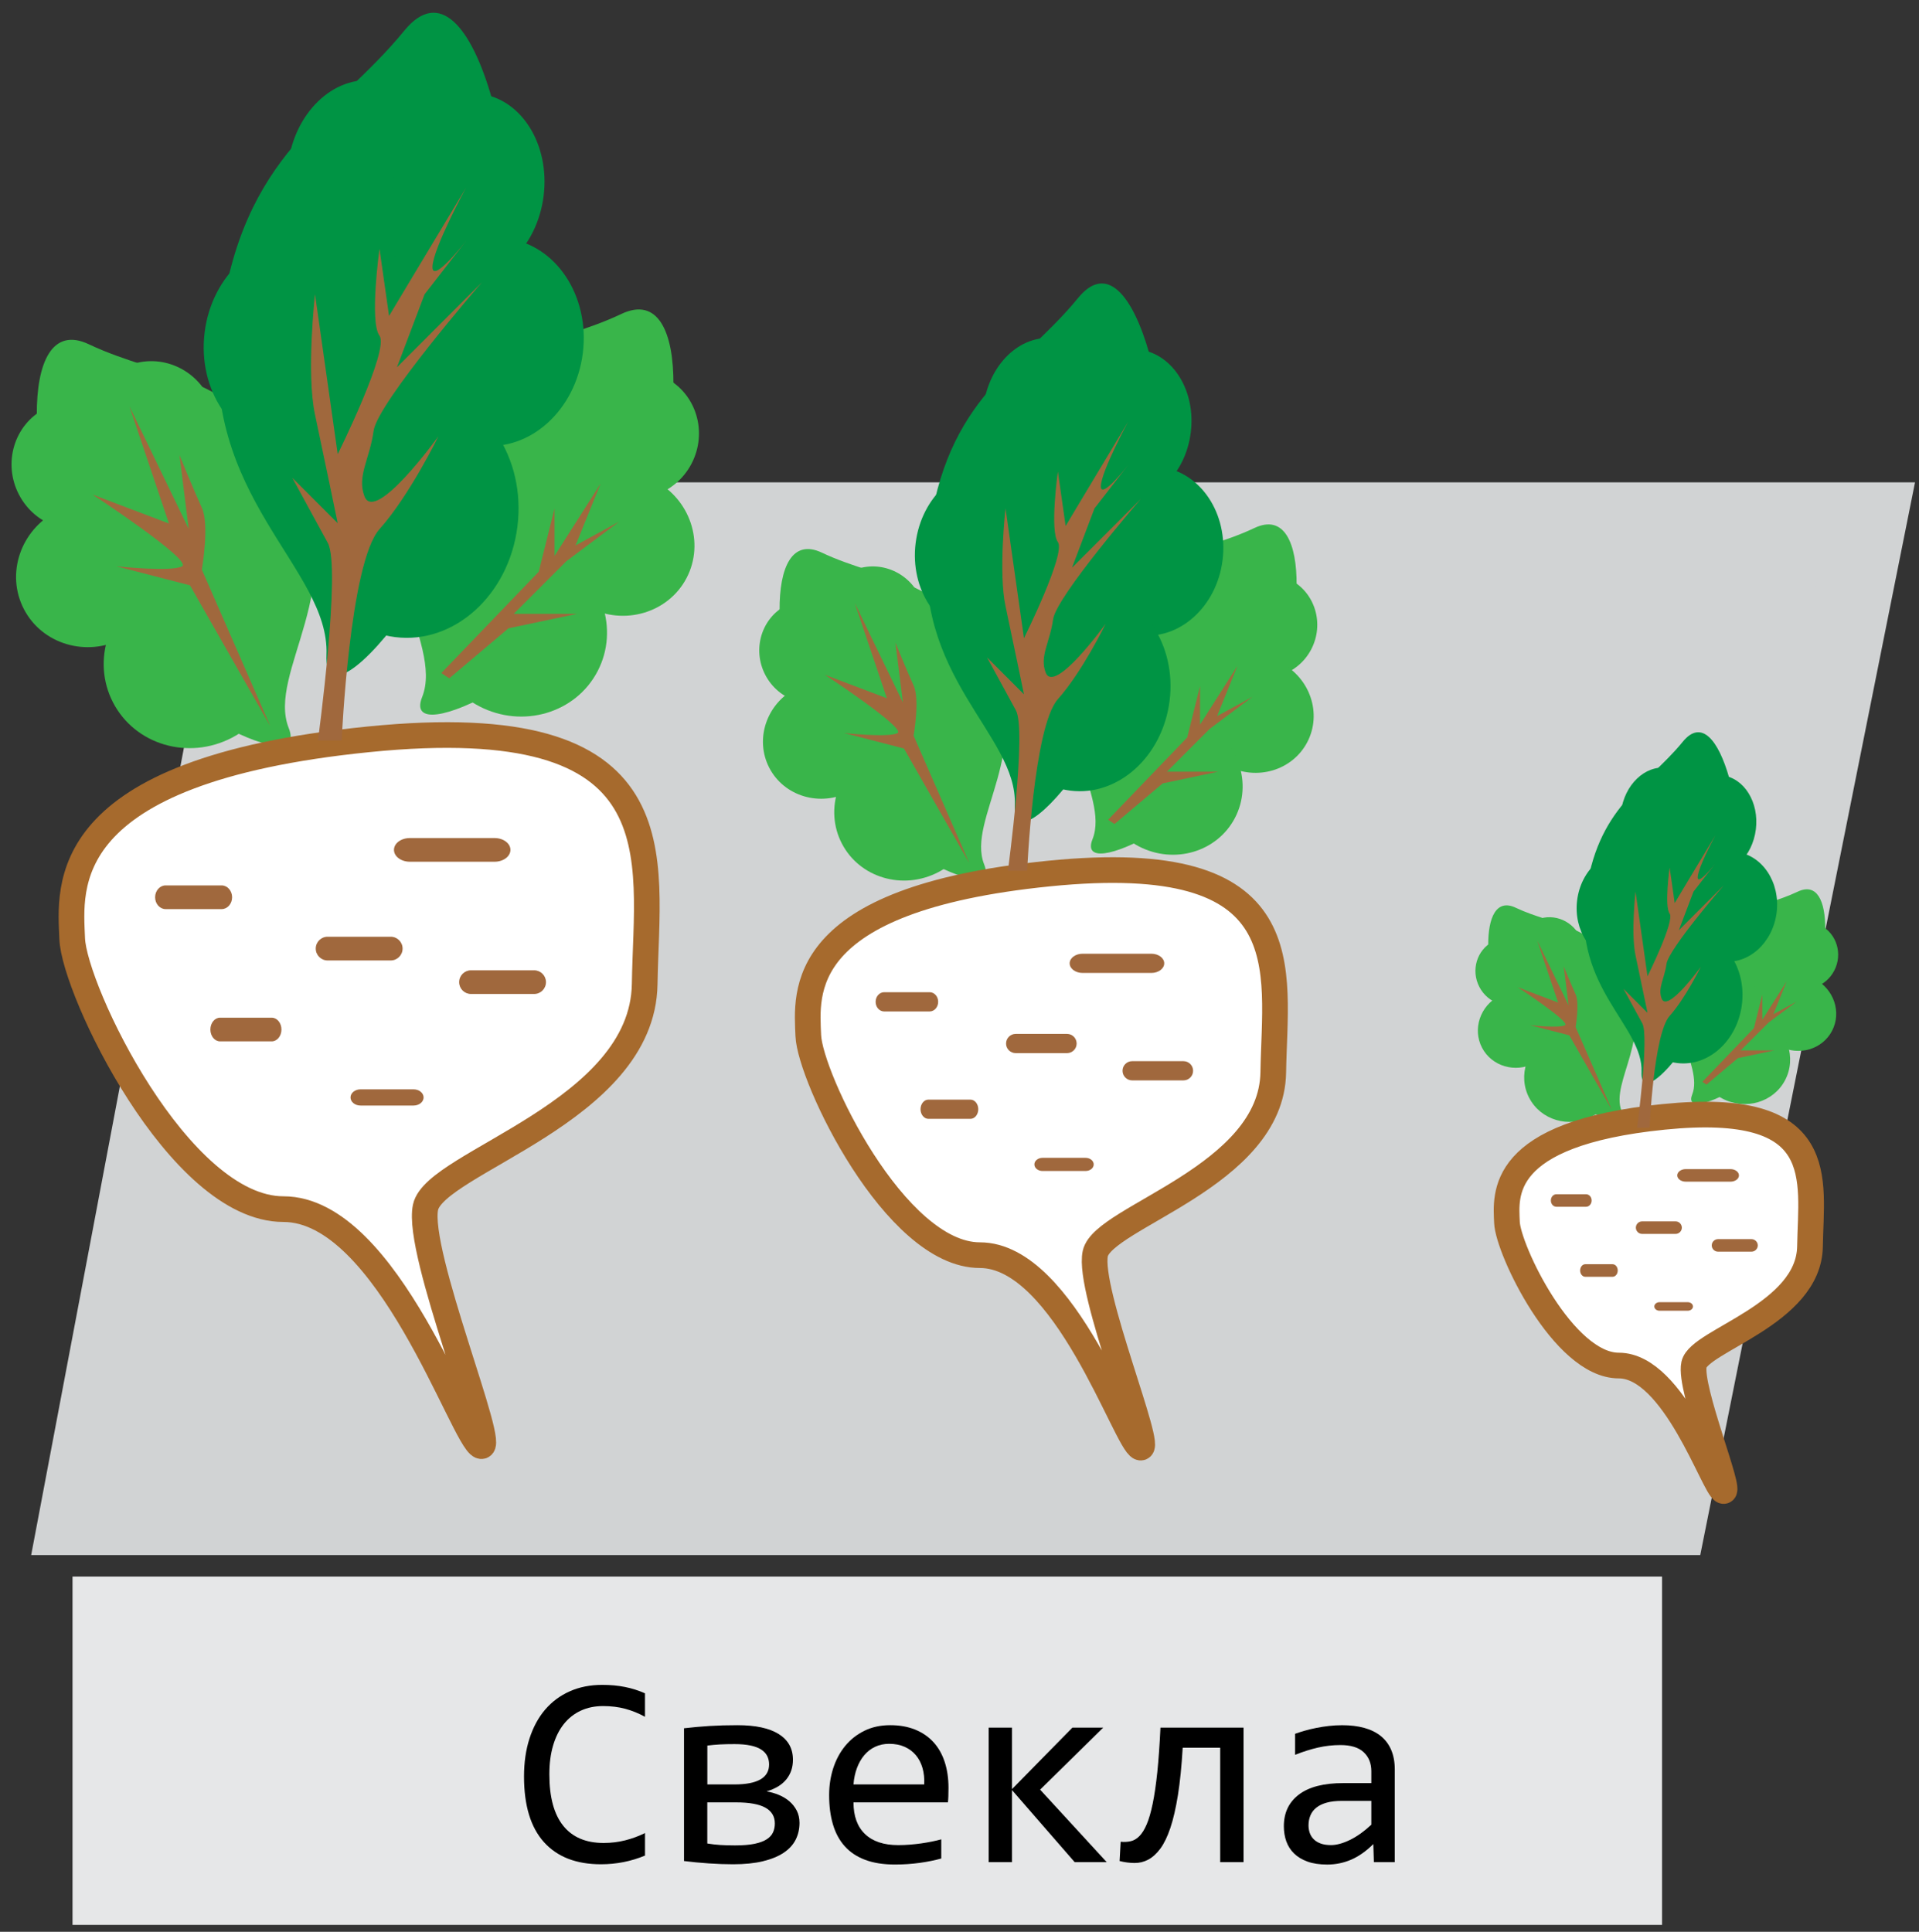 <?xml version="1.0" encoding="utf-8"?>
<!-- Generator: Adobe Illustrator 15.1.0, SVG Export Plug-In . SVG Version: 6.00 Build 0)  -->
<!DOCTYPE svg PUBLIC "-//W3C//DTD SVG 1.1//EN" "http://www.w3.org/Graphics/SVG/1.1/DTD/svg11.dtd">
<svg version="1.1" xmlns="http://www.w3.org/2000/svg" xmlns:xlink="http://www.w3.org/1999/xlink" x="0px" y="0px" width="74.75px"
	 height="75.25px" viewBox="0 0 74.75 75.25" enable-background="new 0 0 74.75 75.25" xml:space="preserve">
<rect x="0" y="0" width="74.75" height="75.25" fill="#333333" stroke="none"/>
<g id="Layer_1">
	<g>
		
			<polygon fill-rule="evenodd" clip-rule="evenodd" fill="#D1D3D4" stroke="#D1D3D4" stroke-width="3" stroke-miterlimit="10" points="
			10.363,20.289 72.765,20.289 65,59.075 3.025,59.075 		"/>
		<g>
			<g>
				<path fill-rule="evenodd" clip-rule="evenodd" fill="#39B54A" d="M3.162,23.067c2.149,4.128,8.949,7.468,8.085,5.295
					c-0.865-2.173,2.452-5.527,0.303-9.656C9.4,14.577,6.327,14.77,3.464,13.412C0.603,12.051,1.012,18.938,3.162,23.067z"/>
				
					<ellipse transform="matrix(-0.887 0.461 -0.461 -0.887 18.85 28.502)" fill-rule="evenodd" clip-rule="evenodd" fill="#39B54A" cx="5.943" cy="16.554" rx="2.44" ry="2.504"/>
				
					<ellipse transform="matrix(-0.887 0.461 -0.461 -0.887 13.832 32.893)" fill-rule="evenodd" clip-rule="evenodd" fill="#39B54A" cx="2.896" cy="18.137" rx="2.44" ry="2.504"/>
				
					<ellipse transform="matrix(-0.887 0.461 -0.461 -0.887 16.921 40.638)" fill-rule="evenodd" clip-rule="evenodd" fill="#39B54A" cx="3.495" cy="22.386" rx="2.897" ry="2.795"/>
				
					<ellipse transform="matrix(-0.887 0.461 -0.461 -0.887 27.188 33.474)" fill-rule="evenodd" clip-rule="evenodd" fill="#39B54A" cx="9.504" cy="20.059" rx="2.897" ry="2.794"/>
				
					<ellipse transform="matrix(-0.887 0.461 -0.461 -0.887 25.997 45.168)" fill-rule="evenodd" clip-rule="evenodd" fill="#39B54A" cx="7.481" cy="25.76" rx="3.473" ry="3.35"/>
			</g>
			<g>
				<path fill-rule="evenodd" clip-rule="evenodd" fill="#39B54A" d="M24.51,21.869c-2.144,4.122-8.93,7.455-8.067,5.285
					c0.862-2.168-2.449-5.519-0.305-9.639c2.144-4.123,5.212-3.929,8.067-5.286C27.061,10.873,26.654,17.748,24.51,21.869z"/>
				
					<ellipse transform="matrix(0.887 0.462 -0.462 0.887 9.544 -8.295)" fill-rule="evenodd" clip-rule="evenodd" fill="#39B54A" cx="21.733" cy="15.367" rx="2.436" ry="2.499"/>
				
					<ellipse transform="matrix(0.887 0.461 -0.461 0.887 10.616 -9.52)" fill-rule="evenodd" clip-rule="evenodd" fill="#39B54A" cx="24.775" cy="16.949" rx="2.436" ry="2.498"/>
				
					<ellipse transform="matrix(0.887 0.461 -0.461 0.887 12.505 -8.765)" fill-rule="evenodd" clip-rule="evenodd" fill="#39B54A" cx="24.177" cy="21.19" rx="2.892" ry="2.789"/>
				
					<ellipse transform="matrix(0.887 0.461 -0.461 0.887 10.754 -6.26)" fill-rule="evenodd" clip-rule="evenodd" fill="#39B54A" cx="18.18" cy="18.864" rx="2.892" ry="2.79"/>
				
					<ellipse transform="matrix(0.887 0.461 -0.461 0.887 13.608 -6.55)" fill-rule="evenodd" clip-rule="evenodd" fill="#39B54A" cx="20.2" cy="24.557" rx="3.467" ry="3.343"/>
			</g>
			<g>
				<path fill-rule="evenodd" clip-rule="evenodd" fill="#009444" d="M19.893,14.057c-0.837,6.714-7.312,14.844-7.176,11.451
					c0.135-3.393-4.981-6.149-4.144-12.863c0.838-6.715,4.433-8.093,7.176-11.451C18.493-2.165,20.73,7.344,19.893,14.057z"/>
				
					<ellipse transform="matrix(0.992 0.124 -0.124 0.992 0.946 -1.701)" fill-rule="evenodd" clip-rule="evenodd" fill="#009444" cx="14.148" cy="6.754" rx="2.944" ry="3.64"/>
				
					<ellipse transform="matrix(0.992 0.124 -0.124 0.992 1.041 -2.207)" fill-rule="evenodd" clip-rule="evenodd" fill="#009444" cx="18.261" cy="7.267" rx="2.944" ry="3.639"/>
				
					<ellipse transform="matrix(0.992 0.124 -0.124 0.992 1.796 -2.279)" fill-rule="evenodd" clip-rule="evenodd" fill="#009444" cx="19.244" cy="13.318" rx="3.496" ry="4.063"/>
				
					<ellipse transform="matrix(0.992 0.124 -0.124 0.992 1.742 -1.313)" fill-rule="evenodd" clip-rule="evenodd" fill="#009444" cx="11.448" cy="13.379" rx="3.496" ry="4.063"/>
				
					<ellipse transform="matrix(0.992 0.124 -0.124 0.992 2.599 -1.828)" fill-rule="evenodd" clip-rule="evenodd" fill="#009444" cx="16.006" cy="19.991" rx="4.191" ry="4.869"/>
			</g>
			<path fill-rule="evenodd" clip-rule="evenodd" fill="#FFFFFF" stroke="#A66A2D" stroke-miterlimit="10" d="M14.346,28.8
				c12.226-1.23,10.842,4.537,10.766,9.535c-0.077,4.998-8.15,6.921-8.536,8.689c-0.384,1.767,2.845,9.533,2.152,9.304
				c-0.691-0.232-3.614-9.228-7.688-9.228c-4.076,0-8.15-8.535-8.228-10.535C2.736,34.568,2.121,30.03,14.346,28.8z"/>
			<path fill-rule="evenodd" clip-rule="evenodd" fill="#A0683D" d="M9.041,34.952c0,0.255-0.183,0.461-0.408,0.461H6.451
				c-0.226,0-0.409-0.207-0.409-0.461l0,0c0-0.255,0.183-0.462,0.409-0.462h2.182C8.858,34.49,9.041,34.697,9.041,34.952
				L9.041,34.952z"/>
			<path fill-rule="evenodd" clip-rule="evenodd" fill="#A0683D" d="M19.883,33.106c0,0.255-0.277,0.462-0.619,0.462h-3.298
				c-0.342,0-0.62-0.207-0.62-0.462l0,0c0-0.256,0.277-0.461,0.62-0.461h3.298C19.606,32.645,19.883,32.851,19.883,33.106
				L19.883,33.106z"/>
			<path fill-rule="evenodd" clip-rule="evenodd" fill="#A0683D" d="M10.963,40.103c0,0.256-0.169,0.462-0.378,0.462H8.572
				c-0.208,0-0.377-0.206-0.377-0.462l0,0c0-0.254,0.169-0.46,0.377-0.46h2.013C10.794,39.643,10.963,39.849,10.963,40.103
				L10.963,40.103z"/>
			<path fill-rule="evenodd" clip-rule="evenodd" fill="#A0683D" d="M21.267,38.258c0,0.256-0.206,0.461-0.461,0.461h-2.46
				c-0.255,0-0.461-0.206-0.461-0.461l0,0c0-0.255,0.207-0.461,0.461-0.461h2.46C21.061,37.797,21.267,38.003,21.267,38.258
				L21.267,38.258z"/>
			<path fill-rule="evenodd" clip-rule="evenodd" fill="#A0683D" d="M15.682,36.951c0,0.254-0.207,0.462-0.462,0.462h-2.46
				c-0.254,0-0.461-0.208-0.461-0.462l0,0c0-0.255,0.207-0.462,0.461-0.462h2.46C15.475,36.489,15.682,36.696,15.682,36.951
				L15.682,36.951z"/>
			<path fill-rule="evenodd" clip-rule="evenodd" fill="#A0683D" d="M16.5,42.75c0,0.174-0.174,0.315-0.389,0.315h-2.069
				c-0.215,0-0.388-0.141-0.388-0.315l0,0c0-0.175,0.173-0.316,0.388-0.316h2.069C16.326,42.434,16.5,42.575,16.5,42.75L16.5,42.75z
				"/>
			<path fill-rule="evenodd" clip-rule="evenodd" fill="#A0683D" d="M12.386,28.839c0,0,0.91-6.725,0.384-7.689
				s-1.384-2.538-1.384-2.538l1.769,1.769c0,0-0.539-2.614-0.884-4.229c-0.347-1.615,0-4.69,0-4.69l0.884,6.229
				c0,0,2.024-4.075,1.627-4.614c-0.397-0.538,0-3.384,0-3.384l0.373,2.615l0.718-1.199l2.28-3.798c0,0-1.281,2.36-1.307,3.075
				c-0.026,0.713,1.307-1,1.307-1l-1.614,2.077l-1.077,2.845L18.768,11c0,0-4.066,4.688-4.216,5.785
				c-0.149,1.098-0.656,1.764-0.355,2.55c0.414,1.084,2.88-2.338,2.88-2.338s-1.127,2.308-2.294,3.614
				c-1.166,1.308-1.474,8.229-1.474,8.229"/>
			<polygon fill-rule="evenodd" clip-rule="evenodd" fill="#A0683D" points="17.191,26.218 20.985,22.271 21.6,19.811 21.6,21.657 
				21.872,21.229 23.395,18.837 22.418,21.247 24.112,20.324 22.061,21.861 20.011,23.912 22.471,23.912 19.805,24.475 
				17.499,26.424 			"/>
			<path fill-rule="evenodd" clip-rule="evenodd" fill="#A0683D" d="M5.043,15.831l2.307,4.767l-0.359-2.871
				c0,0,0.564,1.384,0.871,2.051c0.308,0.666,0,2.409,0,2.409l2.666,6.1l-3.127-5.486L4.53,22.059c0,0,2.153,0.23,2.564,0
				c0.409-0.231-3.487-2.793-3.487-2.793l2.974,1.127L5.043,15.831z"/>
		</g>
		<g>
			<g>
				<path fill-rule="evenodd" clip-rule="evenodd" fill="#39B54A" d="M31.77,29.373c1.746,3.354,7.269,6.066,6.566,4.3
					c-0.702-1.765,1.991-4.488,0.246-7.842c-1.745-3.354-4.242-3.198-6.565-4.302C29.691,20.426,30.024,26.019,31.77,29.373z"/>
				
					<ellipse transform="matrix(-0.887 0.461 -0.461 -0.887 75.328 29.761)" fill-rule="evenodd" clip-rule="evenodd" fill="#39B54A" cx="34.029" cy="24.083" rx="1.981" ry="2.034"/>
				
					<ellipse transform="matrix(-0.887 0.461 -0.461 -0.887 71.251 33.331)" fill-rule="evenodd" clip-rule="evenodd" fill="#39B54A" cx="31.554" cy="25.369" rx="1.982" ry="2.032"/>
				
					<ellipse transform="matrix(-0.887 0.461 -0.461 -0.887 73.76 39.618)" fill-rule="evenodd" clip-rule="evenodd" fill="#39B54A" cx="32.041" cy="28.819" rx="2.353" ry="2.27"/>
				
					<ellipse transform="matrix(-0.887 0.461 -0.461 -0.887 82.098 33.801)" fill-rule="evenodd" clip-rule="evenodd" fill="#39B54A" cx="36.92" cy="26.929" rx="2.353" ry="2.27"/>
				
					<ellipse transform="matrix(-0.887 0.461 -0.461 -0.887 81.135 43.29)" fill-rule="evenodd" clip-rule="evenodd" fill="#39B54A" cx="35.278" cy="31.559" rx="2.82" ry="2.721"/>
			</g>
			<g>
				<path fill-rule="evenodd" clip-rule="evenodd" fill="#39B54A" d="M49.108,28.399c-1.741,3.348-7.253,6.057-6.552,4.292
					c0.7-1.761-1.988-4.481-0.248-7.829c1.741-3.348,4.233-3.192,6.552-4.293C51.181,19.469,50.849,25.052,49.108,28.399z"/>
				
					<ellipse transform="matrix(0.887 0.462 -0.462 0.887 15.956 -19.012)" fill-rule="evenodd" clip-rule="evenodd" fill="#39B54A" cx="46.853" cy="23.119" rx="1.978" ry="2.03"/>
				
					<ellipse transform="matrix(0.887 0.461 -0.461 0.887 16.823 -20.004)" fill-rule="evenodd" clip-rule="evenodd" fill="#39B54A" cx="49.323" cy="24.403" rx="1.978" ry="2.029"/>
				
					<ellipse transform="matrix(0.887 0.461 -0.461 0.887 18.359 -19.393)" fill-rule="evenodd" clip-rule="evenodd" fill="#39B54A" cx="48.838" cy="27.848" rx="2.349" ry="2.265"/>
				
					<ellipse transform="matrix(0.887 0.462 -0.462 0.887 16.949 -17.365)" fill-rule="evenodd" clip-rule="evenodd" fill="#39B54A" cx="43.968" cy="25.96" rx="2.349" ry="2.265"/>
				
					<ellipse transform="matrix(0.887 0.461 -0.461 0.887 19.254 -17.593)" fill-rule="evenodd" clip-rule="evenodd" fill="#39B54A" cx="45.608" cy="30.582" rx="2.815" ry="2.716"/>
			</g>
			<g>
				<path fill-rule="evenodd" clip-rule="evenodd" fill="#009444" d="M45.358,22.056c-0.68,5.452-5.938,12.055-5.828,9.3
					c0.109-2.755-4.046-4.994-3.365-10.447c0.68-5.453,3.6-6.572,5.828-9.3C44.222,8.88,46.039,16.603,45.358,22.056z"/>
				
					<ellipse transform="matrix(0.992 0.124 -0.124 0.992 2.315 -4.924)" fill-rule="evenodd" clip-rule="evenodd" fill="#009444" cx="40.693" cy="16.123" rx="2.391" ry="2.957"/>
				
					<ellipse transform="matrix(0.992 0.124 -0.124 0.992 2.383 -5.317)" fill-rule="evenodd" clip-rule="evenodd" fill="#009444" cx="44.032" cy="16.54" rx="2.391" ry="2.957"/>
				
					<ellipse transform="matrix(0.992 0.124 -0.124 0.992 2.994 -5.375)" fill-rule="evenodd" clip-rule="evenodd" fill="#009444" cx="44.831" cy="21.454" rx="2.839" ry="3.3"/>
				
					<ellipse transform="matrix(0.992 0.124 -0.124 0.992 2.957 -4.599)" fill-rule="evenodd" clip-rule="evenodd" fill="#009444" cx="38.5" cy="21.504" rx="2.839" ry="3.299"/>
				
					<ellipse transform="matrix(0.992 0.124 -0.124 0.992 3.651 -5.018)" fill-rule="evenodd" clip-rule="evenodd" fill="#009444" cx="42.201" cy="26.874" rx="3.404" ry="3.956"/>
			</g>
			<path fill-rule="evenodd" clip-rule="evenodd" fill="#FFFFFF" stroke="#A66A2D" stroke-miterlimit="10" d="M40.854,34.029
				c9.929-1,8.806,3.685,8.743,7.743c-0.063,4.062-6.62,5.622-6.933,7.059c-0.312,1.436,2.312,7.743,1.749,7.555
				c-0.561-0.186-2.935-7.493-6.245-7.493s-6.62-6.932-6.683-8.555C31.424,38.712,30.924,35.028,40.854,34.029z"/>
			<path fill-rule="evenodd" clip-rule="evenodd" fill="#A0683D" d="M36.544,39.025c0,0.207-0.149,0.375-0.332,0.375h-1.771
				c-0.184,0-0.333-0.168-0.333-0.375l0,0c0-0.208,0.149-0.375,0.333-0.375h1.771C36.396,38.65,36.544,38.817,36.544,39.025
				L36.544,39.025z"/>
			<path fill-rule="evenodd" clip-rule="evenodd" fill="#A0683D" d="M45.35,37.525c0,0.207-0.225,0.375-0.502,0.375h-2.679
				c-0.278,0-0.503-0.168-0.503-0.375l0,0c0-0.206,0.225-0.374,0.503-0.374h2.679C45.125,37.151,45.35,37.319,45.35,37.525
				L45.35,37.525z"/>
			<path fill-rule="evenodd" clip-rule="evenodd" fill="#A0683D" d="M38.106,43.208c0,0.208-0.137,0.375-0.306,0.375h-1.636
				c-0.169,0-0.307-0.167-0.307-0.375l0,0c0-0.206,0.137-0.374,0.307-0.374H37.8C37.969,42.834,38.106,43.002,38.106,43.208
				L38.106,43.208z"/>
			<path fill-rule="evenodd" clip-rule="evenodd" fill="#A0683D" d="M46.474,41.71c0,0.208-0.167,0.375-0.375,0.375h-1.998
				c-0.207,0-0.375-0.167-0.375-0.375l0,0c0-0.207,0.167-0.374,0.375-0.374h1.998C46.307,41.337,46.474,41.504,46.474,41.71
				L46.474,41.71z"/>
			<path fill-rule="evenodd" clip-rule="evenodd" fill="#A0683D" d="M41.938,40.65c0,0.206-0.168,0.373-0.375,0.373h-1.999
				c-0.207,0-0.375-0.167-0.375-0.373l0,0c0-0.208,0.168-0.376,0.375-0.376h1.999C41.77,40.274,41.938,40.442,41.938,40.65
				L41.938,40.65z"/>
			<path fill-rule="evenodd" clip-rule="evenodd" fill="#A0683D" d="M42.603,45.358c0,0.143-0.141,0.256-0.315,0.256h-1.681
				c-0.173,0-0.315-0.114-0.315-0.256l0,0c0-0.141,0.142-0.256,0.315-0.256h1.681C42.461,45.102,42.603,45.217,42.603,45.358
				L42.603,45.358z"/>
			<path fill-rule="evenodd" clip-rule="evenodd" fill="#A0683D" d="M39.261,33.917c0,0,0.739-5.463,0.312-6.245
				c-0.427-0.784-1.124-2.062-1.124-2.062l1.437,1.437c0,0-0.438-2.124-0.718-3.435c-0.282-1.312,0-3.809,0-3.809l0.718,5.058
				c0,0,1.644-3.309,1.321-3.747c-0.323-0.437,0-2.747,0-2.747l0.302,2.123l0.583-0.974l1.852-3.086c0,0-1.041,1.918-1.062,2.499
				c-0.021,0.579,1.062-0.812,1.062-0.812l-1.311,1.687l-0.875,2.31l2.686-2.685c0,0-3.303,3.808-3.424,4.698
				c-0.121,0.893-0.533,1.432-0.289,2.071c0.336,0.88,2.338-1.899,2.338-1.899s-0.915,1.875-1.863,2.936
				c-0.947,1.062-1.196,6.683-1.196,6.683"/>
			<polygon fill-rule="evenodd" clip-rule="evenodd" fill="#A0683D" points="43.164,31.932 46.245,28.727 46.744,26.728 
				46.744,28.227 46.966,27.879 48.202,25.937 47.409,27.894 48.785,27.144 47.119,28.394 45.455,30.059 47.453,30.059 
				45.288,30.517 43.414,32.098 			"/>
			<path fill-rule="evenodd" clip-rule="evenodd" fill="#A0683D" d="M33.297,23.495l1.874,3.872l-0.292-2.331
				c0,0,0.458,1.125,0.708,1.666c0.25,0.54,0,1.956,0,1.956l2.165,4.955l-2.54-4.455l-2.331-0.603c0,0,1.748,0.187,2.082,0
				c0.332-0.188-2.832-2.27-2.832-2.27l2.416,0.915L33.297,23.495z"/>
		</g>
		<g>
			<g>
				<path fill-rule="evenodd" clip-rule="evenodd" fill="#39B54A" d="M58.884,40.472c1.138,2.186,4.738,3.954,4.28,2.803
					c-0.458-1.15,1.299-2.925,0.16-5.111c-1.137-2.187-2.764-2.084-4.279-2.803C57.529,34.64,57.748,38.285,58.884,40.472z"/>
				
					<ellipse transform="matrix(-0.887 0.461 -0.461 -0.887 130.986 42.061)" fill-rule="evenodd" clip-rule="evenodd" fill="#39B54A" cx="60.357" cy="37.024" rx="1.291" ry="1.324"/>
				
					<ellipse transform="matrix(-0.887 0.461 -0.461 -0.887 128.331 44.351)" fill-rule="evenodd" clip-rule="evenodd" fill="#39B54A" cx="58.744" cy="37.862" rx="1.292" ry="1.326"/>
				
					<ellipse transform="matrix(-0.887 0.461 -0.461 -0.887 129.966 48.455)" fill-rule="evenodd" clip-rule="evenodd" fill="#39B54A" cx="59.061" cy="40.111" rx="1.533" ry="1.48"/>
				
					<ellipse transform="matrix(-0.887 0.461 -0.461 -0.887 135.4 44.652)" fill-rule="evenodd" clip-rule="evenodd" fill="#39B54A" cx="62.241" cy="38.879" rx="1.533" ry="1.479"/>
				
					<ellipse transform="matrix(-0.887 0.461 -0.461 -0.887 134.768 50.879)" fill-rule="evenodd" clip-rule="evenodd" fill="#39B54A" cx="61.171" cy="41.897" rx="1.838" ry="1.773"/>
			</g>
			<g>
				<path fill-rule="evenodd" clip-rule="evenodd" fill="#39B54A" d="M70.186,39.838c-1.135,2.181-4.728,3.945-4.271,2.797
					c0.457-1.149-1.296-2.921-0.16-5.104c1.134-2.182,2.759-2.08,4.27-2.797C71.537,34.017,71.32,37.655,70.186,39.838z"/>
				
					<ellipse transform="matrix(0.887 0.462 -0.462 0.887 24.555 -27.608)" fill-rule="evenodd" clip-rule="evenodd" fill="#39B54A" cx="68.716" cy="36.395" rx="1.289" ry="1.323"/>
				
					<ellipse transform="matrix(0.887 0.461 -0.461 0.887 25.09 -28.232)" fill-rule="evenodd" clip-rule="evenodd" fill="#39B54A" cx="70.326" cy="37.233" rx="1.29" ry="1.322"/>
				
					<ellipse transform="matrix(0.887 0.461 -0.461 0.887 26.107 -27.845)" fill-rule="evenodd" clip-rule="evenodd" fill="#39B54A" cx="70.01" cy="39.479" rx="1.531" ry="1.477"/>
				
					<ellipse transform="matrix(0.887 0.462 -0.462 0.887 25.209 -26.537)" fill-rule="evenodd" clip-rule="evenodd" fill="#39B54A" cx="66.835" cy="38.247" rx="1.531" ry="1.476"/>
				
					<ellipse transform="matrix(0.887 0.461 -0.461 0.887 26.699 -26.678)" fill-rule="evenodd" clip-rule="evenodd" fill="#39B54A" cx="67.905" cy="41.26" rx="1.835" ry="1.771"/>
			</g>
			<g>
				<path fill-rule="evenodd" clip-rule="evenodd" fill="#009444" d="M67.742,35.703c-0.443,3.554-3.87,7.857-3.799,6.061
					c0.071-1.795-2.637-3.254-2.193-6.809c0.444-3.554,2.346-4.284,3.799-6.062C67,27.116,68.185,32.148,67.742,35.703z"/>
				
					<ellipse transform="matrix(0.992 0.124 -0.124 0.992 4.45 -7.782)" fill-rule="evenodd" clip-rule="evenodd" fill="#009444" cx="64.701" cy="31.835" rx="1.558" ry="1.927"/>
				
					<ellipse transform="matrix(0.992 0.124 -0.124 0.992 4.488 -8.03)" fill-rule="evenodd" clip-rule="evenodd" fill="#009444" cx="66.878" cy="32.108" rx="1.558" ry="1.927"/>
				
					<ellipse transform="matrix(0.992 0.124 -0.124 0.992 4.888 -8.069)" fill-rule="evenodd" clip-rule="evenodd" fill="#009444" cx="67.398" cy="35.311" rx="1.851" ry="2.15"/>
				
					<ellipse transform="matrix(0.992 0.123 -0.123 0.992 4.85 -7.544)" fill-rule="evenodd" clip-rule="evenodd" fill="#009444" cx="63.272" cy="35.343" rx="1.85" ry="2.15"/>
				
					<ellipse transform="matrix(0.992 0.124 -0.124 0.992 5.309 -7.826)" fill-rule="evenodd" clip-rule="evenodd" fill="#009444" cx="65.684" cy="38.844" rx="2.219" ry="2.578"/>
			</g>
			<path fill-rule="evenodd" clip-rule="evenodd" fill="#FFFFFF" stroke="#A66A2D" stroke-miterlimit="10" d="M64.805,43.506
				c6.472-0.651,5.739,2.402,5.699,5.047c-0.041,2.646-4.315,3.664-4.519,4.599c-0.203,0.937,1.506,5.048,1.141,4.926
				c-0.367-0.123-1.914-4.885-4.071-4.885s-4.314-4.518-4.355-5.578C58.659,46.56,58.333,44.158,64.805,43.506z"/>
			<path fill-rule="evenodd" clip-rule="evenodd" fill="#A0683D" d="M61.998,46.763c0,0.136-0.098,0.245-0.217,0.245h-1.155
				c-0.12,0-0.216-0.109-0.216-0.245l0,0c0-0.135,0.096-0.243,0.216-0.243h1.155C61.9,46.52,61.998,46.627,61.998,46.763
				L61.998,46.763z"/>
			<path fill-rule="evenodd" clip-rule="evenodd" fill="#A0683D" d="M67.737,45.786c0,0.134-0.146,0.244-0.329,0.244h-1.745
				c-0.182,0-0.329-0.11-0.329-0.244l0,0c0-0.134,0.147-0.245,0.329-0.245h1.745C67.59,45.542,67.737,45.652,67.737,45.786
				L67.737,45.786z"/>
			<path fill-rule="evenodd" clip-rule="evenodd" fill="#A0683D" d="M63.015,49.491c0,0.134-0.09,0.244-0.2,0.244H61.75
				c-0.111,0-0.2-0.109-0.2-0.244l0,0c0-0.136,0.089-0.245,0.2-0.245h1.065C62.925,49.246,63.015,49.355,63.015,49.491
				L63.015,49.491z"/>
			<path fill-rule="evenodd" clip-rule="evenodd" fill="#A0683D" d="M68.47,48.513c0,0.135-0.11,0.244-0.246,0.244h-1.302
				c-0.135,0-0.245-0.109-0.245-0.244l0,0c0-0.135,0.11-0.244,0.245-0.244h1.302C68.36,48.27,68.47,48.378,68.47,48.513
				L68.47,48.513z"/>
			<path fill-rule="evenodd" clip-rule="evenodd" fill="#A0683D" d="M65.512,47.822c0,0.134-0.11,0.243-0.244,0.243h-1.303
				c-0.136,0-0.244-0.109-0.244-0.243l0,0c0-0.136,0.108-0.245,0.244-0.245h1.303C65.402,47.577,65.512,47.686,65.512,47.822
				L65.512,47.822z"/>
			<path fill-rule="evenodd" clip-rule="evenodd" fill="#A0683D" d="M65.946,50.891c0,0.093-0.093,0.167-0.206,0.167h-1.095
				c-0.113,0-0.205-0.074-0.205-0.167l0,0c0-0.091,0.092-0.167,0.205-0.167h1.095C65.853,50.724,65.946,50.799,65.946,50.891
				L65.946,50.891z"/>
			<path fill-rule="evenodd" clip-rule="evenodd" fill="#A0683D" d="M63.768,43.931c0,0,0.482-3.56,0.203-4.07
				c-0.278-0.511-0.733-1.344-0.733-1.344l0.937,0.937c0,0-0.285-1.384-0.467-2.238c-0.184-0.855,0-2.483,0-2.483l0.467,3.297
				c0,0,1.072-2.157,0.862-2.443c-0.211-0.285,0-1.791,0-1.791l0.197,1.383l0.379-0.634l1.207-2.011c0,0-0.677,1.25-0.69,1.629
				c-0.016,0.377,0.69-0.53,0.69-0.53l-0.854,1.099l-0.571,1.506l1.751-1.751c0,0-2.152,2.481-2.232,3.063
				c-0.079,0.581-0.347,0.933-0.188,1.35c0.22,0.574,1.524-1.238,1.524-1.238s-0.597,1.222-1.214,1.913
				c-0.617,0.692-0.781,4.355-0.781,4.355"/>
			<polygon fill-rule="evenodd" clip-rule="evenodd" fill="#A0683D" points="66.312,42.14 68.32,40.05 68.646,38.748 68.646,39.725 
				68.79,39.499 69.594,38.232 69.079,39.507 69.975,39.02 68.889,39.834 67.804,40.918 69.107,40.918 67.695,41.218 66.474,42.248 
							"/>
			<path fill-rule="evenodd" clip-rule="evenodd" fill="#A0683D" d="M59.88,36.642l1.222,2.523l-0.19-1.52
				c0,0,0.299,0.733,0.461,1.085c0.163,0.353,0,1.275,0,1.275l1.412,3.229l-1.656-2.904l-1.521-0.394c0,0,1.141,0.123,1.357,0
				c0.218-0.122-1.846-1.479-1.846-1.479l1.575,0.597L59.88,36.642z"/>
		</g>
		<rect x="2.825" y="61.413" fill-rule="evenodd" clip-rule="evenodd" fill="#E6E7E8" width="61.916" height="13.568"/>
		<g>
			<path d="M25.125,72.281c-0.546,0.227-1.119,0.339-1.717,0.339c-0.964,0-1.704-0.288-2.221-0.864
				c-0.517-0.576-0.775-1.427-0.775-2.555c0-0.546,0.071-1.041,0.214-1.482c0.143-0.441,0.346-0.816,0.61-1.125
				c0.265-0.308,0.584-0.545,0.96-0.712c0.375-0.167,0.797-0.25,1.263-0.25c0.317,0,0.611,0.027,0.882,0.081
				c0.271,0.054,0.532,0.136,0.783,0.248v0.914c-0.247-0.136-0.503-0.239-0.767-0.311c-0.265-0.071-0.553-0.107-0.866-0.107
				c-0.32,0-0.61,0.06-0.869,0.18c-0.259,0.12-0.479,0.294-0.66,0.521c-0.181,0.228-0.32,0.506-0.417,0.835
				c-0.098,0.329-0.146,0.704-0.146,1.125c0,0.884,0.179,1.55,0.538,1.999c0.358,0.449,0.884,0.673,1.576,0.673
				c0.292,0,0.572-0.034,0.84-0.102s0.525-0.163,0.772-0.284V72.281z"/>
			<path d="M31.143,71.007c0,0.24-0.051,0.459-0.151,0.658c-0.101,0.198-0.258,0.368-0.47,0.509
				c-0.212,0.141-0.481,0.25-0.807,0.329c-0.325,0.078-0.712,0.117-1.161,0.117c-0.296,0-0.61-0.011-0.944-0.034
				c-0.334-0.023-0.656-0.053-0.966-0.092v-5.172c0.327-0.038,0.659-0.068,0.994-0.089c0.336-0.021,0.699-0.031,1.088-0.031
				c0.706,0,1.243,0.116,1.61,0.347s0.551,0.564,0.551,1c0,0.296-0.085,0.55-0.256,0.762c-0.17,0.212-0.428,0.369-0.772,0.47
				c0.167,0.028,0.328,0.074,0.483,0.139s0.292,0.148,0.41,0.25s0.213,0.224,0.285,0.363C31.107,70.672,31.143,70.83,31.143,71.007z
				 M29.958,68.732c0-0.122-0.024-0.231-0.073-0.329c-0.049-0.098-0.126-0.181-0.232-0.25c-0.106-0.07-0.245-0.123-0.417-0.159
				c-0.172-0.037-0.38-0.055-0.624-0.055c-0.219,0-0.411,0.004-0.574,0.013s-0.325,0.023-0.485,0.044v1.514h1.054
				C29.507,69.51,29.958,69.25,29.958,68.732z M30.182,71.028c0-0.271-0.123-0.476-0.368-0.613
				c-0.245-0.137-0.627-0.206-1.146-0.206h-1.117v1.602c0.17,0.028,0.339,0.047,0.506,0.058c0.167,0.01,0.358,0.016,0.574,0.016
				c0.31,0,0.564-0.021,0.764-0.063c0.2-0.042,0.358-0.101,0.475-0.178c0.117-0.076,0.197-0.167,0.243-0.271
				C30.16,71.269,30.182,71.154,30.182,71.028z"/>
			<path d="M36.946,69.64c0,0.129-0.002,0.236-0.005,0.324c-0.003,0.087-0.008,0.168-0.016,0.245h-3.679
				c0,0.536,0.149,0.947,0.449,1.234s0.731,0.431,1.294,0.431c0.153,0,0.306-0.006,0.459-0.019c0.153-0.012,0.301-0.029,0.444-0.049
				c0.143-0.021,0.279-0.044,0.41-0.071c0.13-0.026,0.251-0.055,0.363-0.086v0.746c-0.247,0.07-0.526,0.126-0.838,0.17
				c-0.311,0.043-0.634,0.065-0.968,0.065c-0.449,0-0.835-0.061-1.159-0.183c-0.324-0.122-0.589-0.298-0.796-0.53
				c-0.207-0.231-0.36-0.515-0.459-0.851c-0.099-0.335-0.148-0.716-0.148-1.14c0-0.369,0.053-0.718,0.159-1.046
				c0.106-0.329,0.261-0.618,0.464-0.867c0.204-0.249,0.453-0.446,0.749-0.592c0.295-0.146,0.631-0.219,1.007-0.219
				c0.365,0,0.688,0.058,0.971,0.172c0.282,0.115,0.519,0.277,0.712,0.488c0.193,0.211,0.339,0.466,0.438,0.768
				C36.896,68.931,36.946,69.268,36.946,69.64z M36.001,69.51c0.011-0.233-0.012-0.446-0.067-0.64
				c-0.056-0.193-0.142-0.359-0.259-0.499c-0.116-0.139-0.262-0.248-0.436-0.326c-0.174-0.078-0.376-0.117-0.605-0.117
				c-0.198,0-0.379,0.038-0.543,0.115s-0.304,0.185-0.422,0.324c-0.119,0.139-0.214,0.306-0.287,0.501
				c-0.073,0.195-0.119,0.409-0.136,0.642H36.001z"/>
			<path d="M43.109,72.537h-1.248l-2.442-2.808v2.808h-0.908v-5.24h0.908v2.396l2.354-2.396h1.2l-2.458,2.416L43.109,72.537z"/>
			<path d="M48.438,72.537H47.53V68.08h-1.461c-0.042,0.717-0.104,1.331-0.185,1.842c-0.082,0.511-0.18,0.938-0.295,1.281
				s-0.246,0.612-0.392,0.809c-0.146,0.196-0.304,0.339-0.472,0.428c-0.169,0.089-0.347,0.132-0.535,0.13
				c-0.188-0.001-0.381-0.027-0.579-0.076l0.042-0.751c0.139,0.014,0.27,0.007,0.392-0.021c0.122-0.028,0.235-0.095,0.339-0.201
				c0.104-0.106,0.199-0.259,0.284-0.459c0.085-0.2,0.163-0.467,0.232-0.801c0.069-0.334,0.129-0.744,0.18-1.229
				c0.05-0.485,0.091-1.064,0.123-1.735h3.236V72.537z"/>
			<path d="M53.516,72.537l-0.021-0.705c-0.285,0.282-0.575,0.485-0.869,0.611c-0.294,0.125-0.603,0.188-0.926,0.188
				c-0.299,0-0.555-0.038-0.768-0.115c-0.212-0.076-0.387-0.182-0.524-0.315c-0.137-0.134-0.238-0.292-0.303-0.473
				c-0.064-0.181-0.096-0.377-0.096-0.59c0-0.525,0.195-0.937,0.587-1.234c0.392-0.298,0.97-0.446,1.736-0.446h1.085v-0.459
				c0-0.31-0.099-0.558-0.298-0.744c-0.198-0.186-0.501-0.279-0.907-0.279c-0.296,0-0.587,0.033-0.875,0.099
				c-0.287,0.066-0.584,0.16-0.89,0.282v-0.819c0.115-0.042,0.243-0.083,0.384-0.123s0.29-0.076,0.446-0.107s0.32-0.057,0.491-0.076
				c0.17-0.019,0.342-0.029,0.516-0.029c0.317,0,0.603,0.035,0.856,0.104c0.254,0.07,0.469,0.176,0.645,0.318
				s0.311,0.322,0.404,0.538s0.141,0.47,0.141,0.762v3.612H53.516z M53.417,70.151h-1.153c-0.227,0-0.421,0.023-0.584,0.068
				c-0.164,0.045-0.297,0.11-0.402,0.193s-0.182,0.184-0.232,0.3c-0.05,0.117-0.076,0.248-0.076,0.394
				c0,0.101,0.016,0.198,0.047,0.29c0.032,0.092,0.082,0.174,0.151,0.245c0.07,0.071,0.16,0.128,0.271,0.169
				c0.111,0.042,0.247,0.063,0.407,0.063c0.208,0,0.448-0.063,0.717-0.191c0.27-0.127,0.555-0.328,0.854-0.603V70.151z"/>
		</g>
	</g>
</g>
<g id="Layer_5">
	<g id="Layer_4">
	</g>
</g>
<g id="Isolation_Mode">
</g>
</svg>
